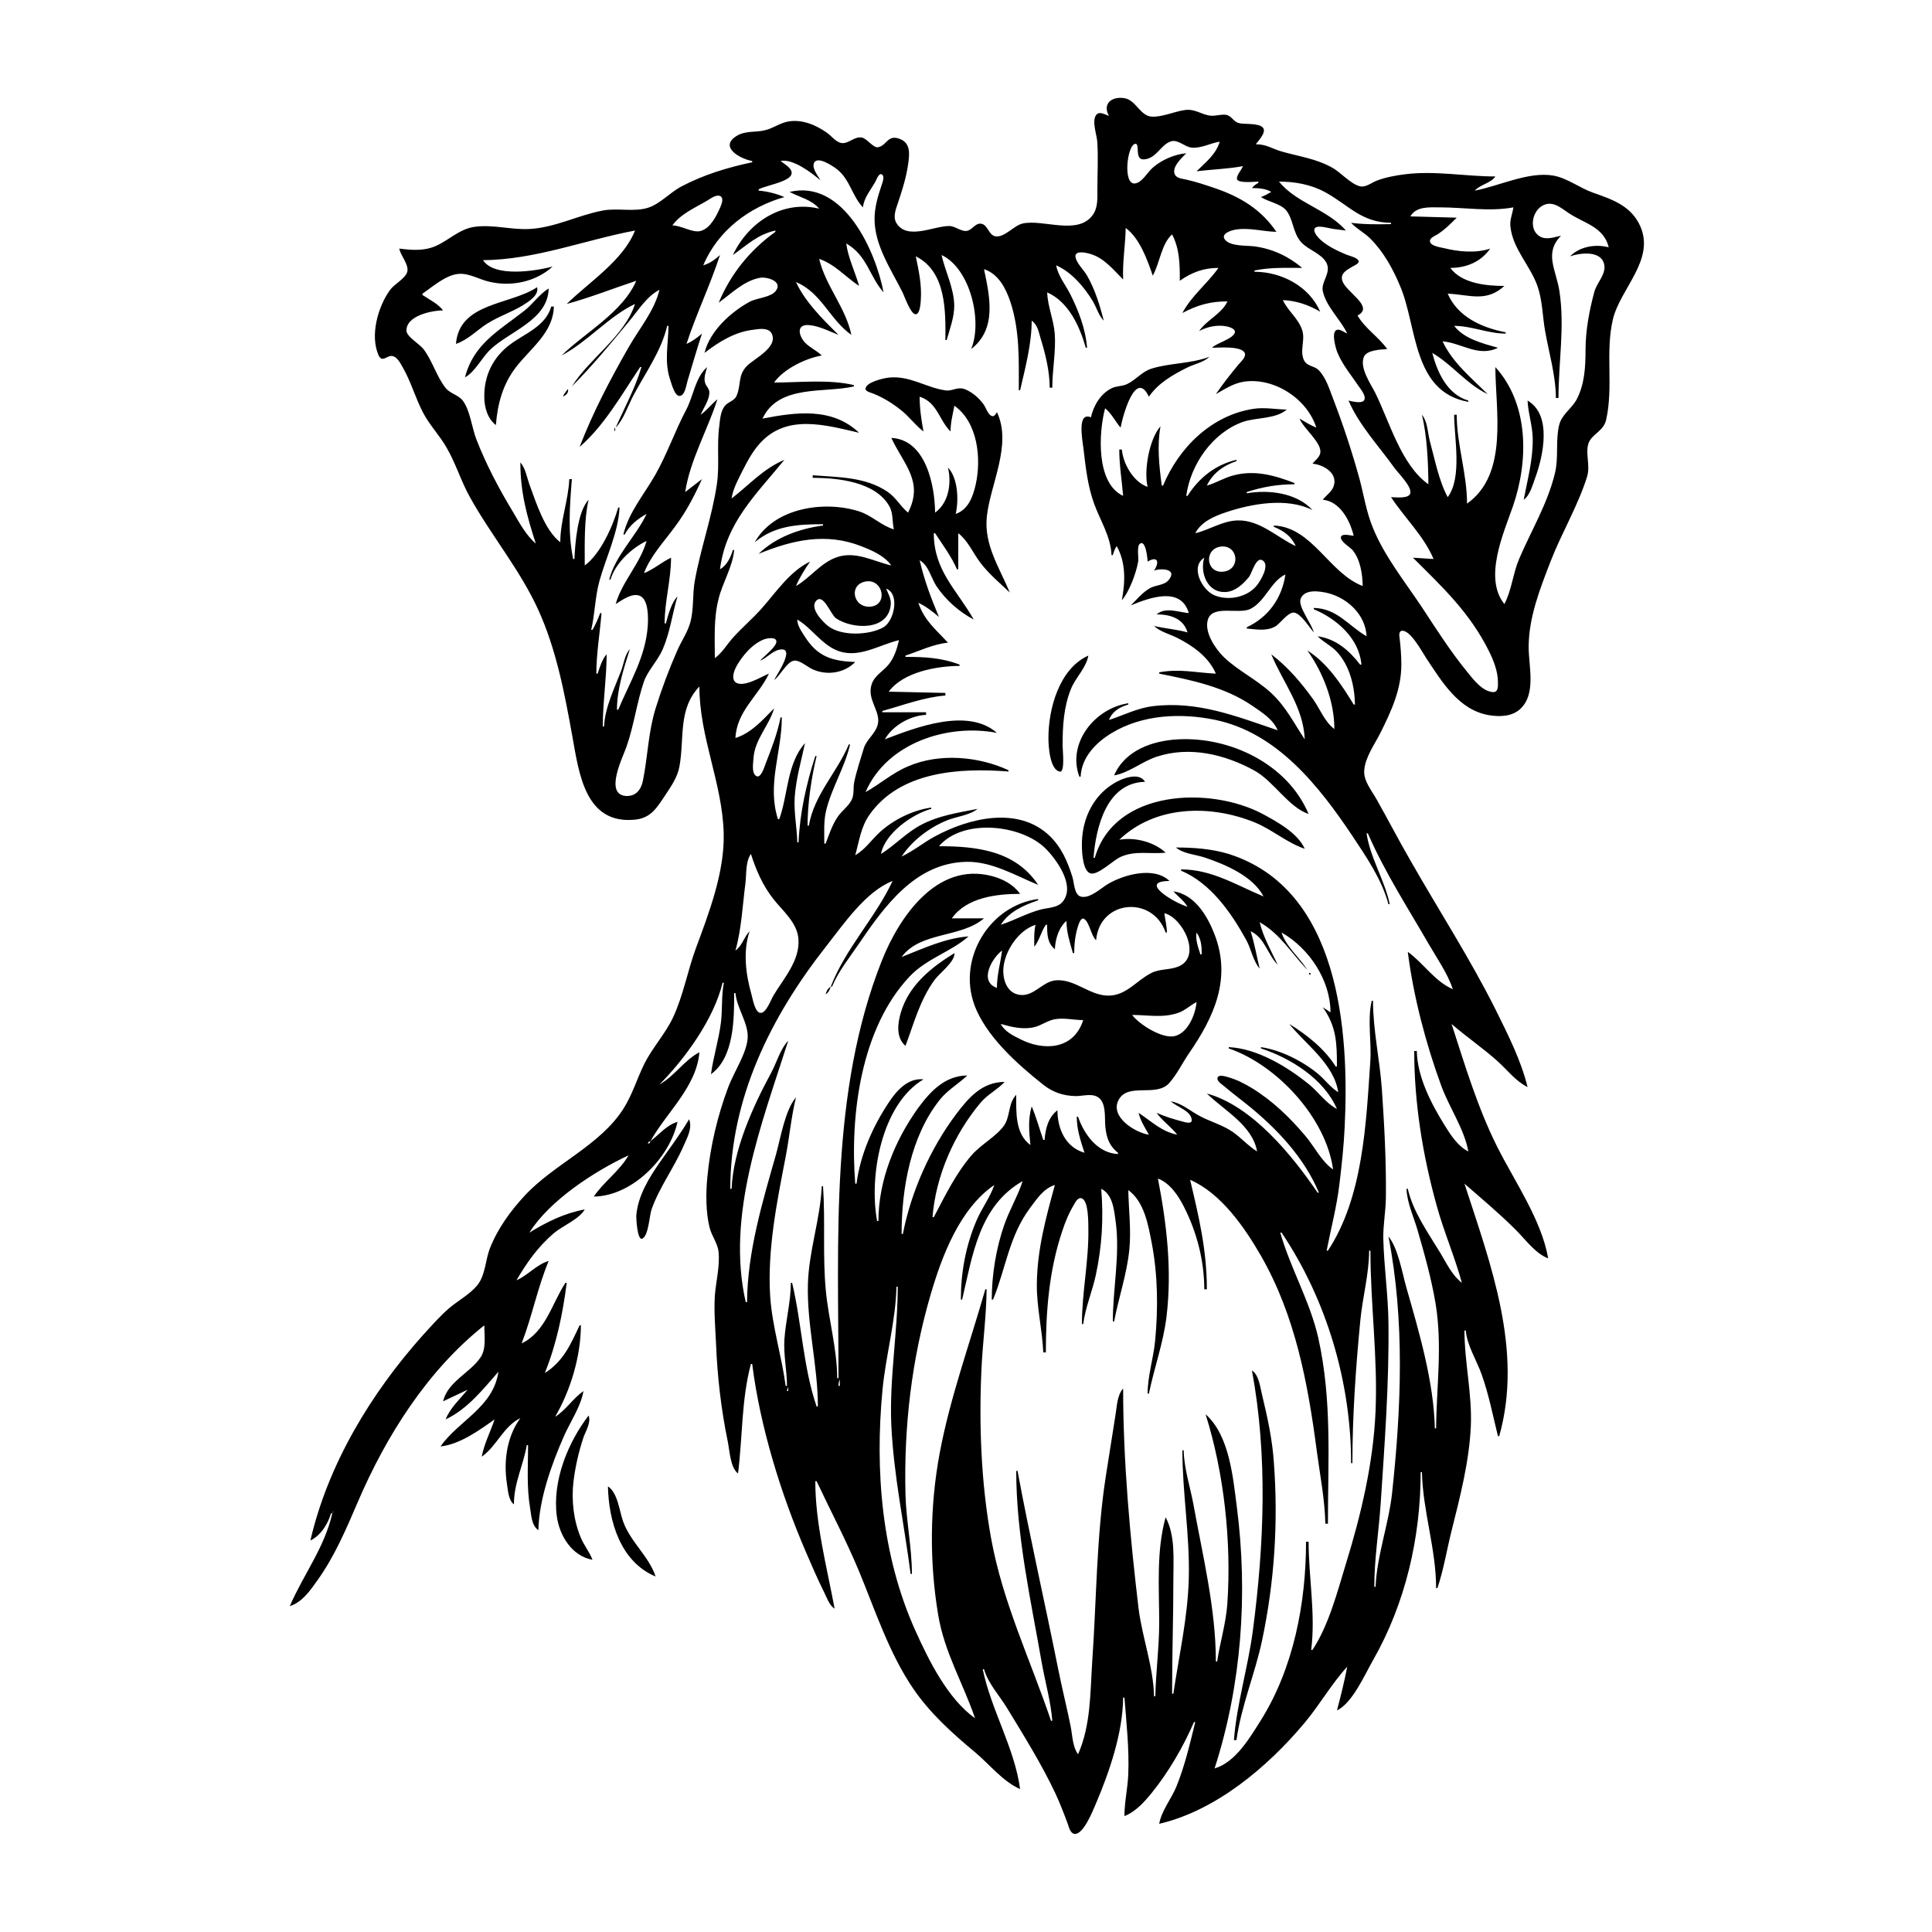 <?xml version="1.0" encoding="UTF-8"?>
<svg xmlns="http://www.w3.org/2000/svg" xmlns:xlink="http://www.w3.org/1999/xlink" width="1500pt" height="1500pt" viewBox="0 0 1500 1500" version="1.1">
<g id="surface1">
<path style=" stroke:none;fill-rule:nonzero;fill:rgb(0%,0%,0%);fill-opacity:1;" d="M 861 90 C 858 89 853.41 86 851 89.332 C 847.578 94.297 851.531 104.484 851.91 110 C 852.746 122.223 852 134.746 852 147 C 852 153.73 852.562 161.211 848.348 167 C 836.688 183 809.871 170 794 173.527 C 787 175.141 780.23 184.387 773 183.492 C 767.336 182.785 767 173.641 760.996 173.637 C 756.938 173.633 754.797 178.371 751 179.184 C 746.387 180.172 741.77 175.496 737 175.473 C 724.988 175.406 704 186.824 695.871 173 C 693.184 168.418 695.461 162.59 697 158 C 700.594 147.32 703.824 137.219 705.281 126 C 706.188 119.039 706.773 111.211 698.996 108.008 C 689.18 104 688.781 112.656 682 114.27 C 677.996 115.27 673.297 107.465 669 106.758 C 663.207 105.801 658.57 112.059 653 111 C 648.801 110.074 645.395 105.441 642 103.043 C 633.414 97 622.711 92.449 612 94.328 C 605.656 95.441 600.273 99.578 594 101.102 C 586.465 103 578.996 101.254 572 105.48 C 558 114 574.402 123.289 584 125 L 584 126 C 564.926 130 546.254 135.672 529 144.781 C 520.312 149.367 512.289 158.477 503 161.348 C 492 164.719 479.352 161.32 468 163.461 C 448.648 167.109 430.91 176.77 411 177.789 C 396.52 178.535 382.602 174.039 368 176.172 C 356.348 178 348.414 186.648 338 191.121 C 328.98 195 319.473 194.195 310 193 C 310.98 198.492 317.648 205.418 316.211 211 C 314.848 216.121 306.195 220.57 302.926 225 C 293.516 237.734 287 260.66 294 276 C 296.984 282.066 300.629 275.344 304.984 276.496 C 308.598 277.449 310.863 282.043 312.57 285 C 318.984 296.105 322.406 308.613 328.258 320 C 333.441 330.082 341.516 338.184 347 348 C 354 360.152 358 373.762 364.859 386 C 381.32 415.676 403.516 442.039 417.691 473 C 431.992 504.234 438.367 538.422 444.426 572 C 449.559 600.477 454.316 640.242 493 636.383 C 505.652 635.117 510.227 626.742 516.742 617 C 521.352 610.105 526 603.328 527.535 595 C 531.504 573.18 526.223 550.582 543 533 C 543 572.531 560.906 608 561.871 647 C 562.621 677.465 550.336 709 540 737 C 533.688 754.422 530.414 773.188 522.512 790 C 516.496 802.797 506.555 813.305 500.246 826 C 494.52 837.527 490.91 850.086 483.91 861 C 465.578 889.586 430.383 903.59 407.574 928.09 C 396.398 940.098 386.52 953.656 380.449 969 C 376.746 978.359 377 990 370.473 998 C 364.613 1005.004 355.969 1009.566 349 1015.438 C 341.348 1022 334.809 1029.559 328 1037 C 288 1081.82 254.695 1136.801 241 1196 C 248.898 1192.312 254.629 1183.215 257 1175 L 258 1175 C 251.855 1201.797 235.59 1222.43 225 1247 C 234.543 1244 240.789 1235 246.422 1227 C 259.781 1208.391 268.848 1187 277.852 1166 C 299.871 1114.727 331.859 1064.035 376 1029 C 376 1036.754 377.777 1047.172 373 1054 C 364.871 1066 347.641 1072.645 344 1088 L 363 1079 C 357.172 1086.18 349.355 1093.277 346 1102 C 362.828 1094.133 375 1078.684 387 1065 C 382.832 1092.824 356.344 1102.648 342 1123 C 356.801 1121.516 372.234 1110.426 384 1102 C 380.645 1112 376 1120.664 374 1131 C 385.812 1122.656 390.629 1107.66 404 1101 C 393.461 1115.512 390.855 1134.484 393.59 1152 C 394.375 1157.02 394.746 1164.777 399 1168 C 399 1151.195 406.254 1138 409 1122 L 410 1122 C 410 1138.73 408.785 1154.301 411.586 1171 C 412.551 1176.754 412.742 1184.527 418 1188 C 418.496 1164.012 428.25 1136.738 437.863 1115 C 442.836 1103.754 450.898 1092.211 453 1080 C 444.789 1085.781 439.543 1094.652 431 1100 C 443 1079.438 450.934 1053 451 1029 L 450 1029 C 443 1043.816 437.391 1057 423 1066 C 432 1043.766 436.977 1019.812 440 996 L 439 996 C 428.492 1012 423.617 1034.141 405 1043 C 413.191 1021.77 417.223 1000.082 426 979 C 416.461 981.809 410 990.098 401 994 C 409 980.242 417.68 968 430 957.438 C 436.797 951.703 449.703 946.578 454 939 C 438 942 424.711 948.609 411 957 C 426.715 932 461.395 909.438 488 897 C 480.965 909.23 468.922 917.414 461 929 C 490.676 928.754 520 899 526 871 C 517.52 873.52 511.848 880.785 505 886 C 517.379 863.785 540.809 843.805 543 817 C 531.309 823.066 523.77 835.438 512 842 C 531.914 822 554.348 791.008 561 763 L 562 763 C 560 773.16 560.996 783.711 559.715 794 C 558 807.531 553.809 820.574 552 834 C 570 821.023 570 791 570 771 L 571 771 C 571.949 782.633 581.262 794.566 580.496 806 C 579.715 817.738 569.613 832.801 565.426 844 C 557 866.523 551.445 890.07 549.172 914 C 547.992 926.367 547.941 941 550.898 953 C 552.504 959.555 557.234 965.281 557.895 972 C 559 983.434 555.863 994.672 555 1006 C 554.223 1018.676 555.406 1031.387 555.961 1044 C 557 1069.121 559.895 1094.32 565 1119 C 566.434 1126 567 1139.59 573 1144 C 576.598 1115.527 575.539 1087 583 1059 L 584 1059 C 590.176 1107.816 606.312 1160 625.719 1205 C 630.215 1215.453 634.66 1225.816 639.754 1236 C 641.98 1240.453 643.742 1246.211 648 1249 C 641.957 1216.57 633 1183.109 633 1150 L 634 1150 C 645 1173.348 657 1196 666.988 1220 C 679.547 1250.438 690.336 1283.633 709 1311 C 722 1330.113 739.316 1345.695 757 1360.414 C 767.863 1369.453 778.93 1383.469 792 1389 C 787.691 1357.027 769.547 1327.633 763 1296 L 764 1296 C 767.215 1307.137 775.863 1316.23 781.797 1326 C 794.91 1347.59 808.414 1369.129 819.219 1392 C 822.898 1399.785 826 1408 829 1416 C 829.879 1418.512 830.949 1423.395 834.199 1423.824 C 841 1424.734 848.426 1406.016 850.574 1401 C 861.254 1376.039 871.773 1345.434 872 1318 L 873 1318 C 874.551 1337.621 876.824 1358.316 875.961 1378 C 875.492 1388.734 873 1399.23 873 1410 C 881.613 1406.688 888.504 1399.039 894.195 1392 C 907.195 1376 918.816 1356 927 1337 L 928 1337 C 923.789 1354.094 920 1370.598 913.398 1387 C 909.461 1396.637 901.832 1405.719 900 1416 C 944 1405.805 984.215 1371.777 1012.562 1338 C 1024.398 1324 1033.547 1307.562 1046 1294 C 1043.785 1305.418 1041 1316.805 1038 1328 C 1050 1322.227 1059.496 1300.387 1066 1289 C 1091.238 1244.812 1103 1193.605 1103 1143 L 1104 1143 C 1104.617 1173 1114.98 1202.59 1115 1233 L 1116 1233 C 1120.773 1219 1123.254 1203.477 1126.871 1189 C 1133.574 1162.188 1140.746 1134.734 1141.961 1107 C 1143 1082.098 1137 1057.77 1137 1033 L 1138 1033 C 1139 1044.516 1146.434 1056.117 1150.309 1067 C 1155.941 1082.824 1159 1098.785 1163 1115 L 1164 1115 C 1182.695 1048.633 1157.434 981.789 1137 919 C 1150.551 930.801 1164.273 942.277 1177 955 C 1184.367 962.363 1192 973.168 1202 977 C 1196.809 947 1175.762 917.027 1162.246 890 C 1147.25 860.008 1137.367 827 1127 795 C 1138.648 805.145 1151.52 813.801 1163 824.172 C 1170.508 831 1176.797 839.414 1186 844 C 1181 823.414 1170.664 803 1161.246 784 C 1141.309 744.125 1117 706.668 1095 668 C 1086 652.469 1077.848 636.613 1069 621 C 1065.309 614.133 1058.43 606.359 1059.199 598 C 1060 587.719 1067.258 578 1071.754 569 C 1080.227 552.051 1088 535.273 1088 516 C 1088 509.215 1087.473 502.734 1086.723 496 C 1086.527 494.25 1085.637 490.199 1088.32 489.77 C 1094.914 488.715 1104.27 506.402 1107.332 511 C 1119.484 529.215 1132.531 551.324 1156 555.246 C 1164 556.582 1173.516 556.445 1179.957 550.773 C 1193 539.184 1186.848 517.586 1186.848 502.426 C 1186.848 479.422 1195.621 457.207 1203.812 436 C 1212.285 414.047 1225.355 392.289 1232.227 370 C 1234.836 361.539 1230.832 352.32 1233.18 344.578 C 1235.512 337 1244.934 335.074 1246.984 326 C 1252.805 300.273 1246.223 273.527 1252.234 248 C 1257.812 224.32 1284.902 202.066 1273.66 176 C 1266.73 160 1252.262 155 1237 149.656 C 1226.684 146.074 1216.711 138.207 1206 136.328 C 1186.625 133 1163.938 144.473 1145 148 C 1149.453 143.18 1157.438 142.223 1161 137 C 1137.551 137 1114.43 132.371 1091 135.285 C 1083.656 136.199 1075.934 137.594 1069 140.23 C 1065 141.734 1060.414 145.66 1056 144.66 C 1048.672 143.008 1040.848 133.629 1034 130 C 1021.754 123.133 1008.203 121.41 995 117.605 C 987.348 115.402 983.391 112 975 112 C 976.941 109.289 982.988 103.215 980.863 99.562 C 978.516 95.527 967 96.492 963 95.824 C 958 95.035 957.273 91.414 953.453 89.617 C 949.883 88 943.98 90.273 940 89.824 C 932.48 89 928 84.328 920 85.426 C 912 86.496 901.703 91.195 894 90.535 C 885 89.777 882 77.727 873 76.227 C 863 74.598 855.762 80.637 861 90 M 947 110 C 944 120.035 936 126 929 133 C 940.992 131.484 953 131.215 965 129 C 963.898 132 960.277 135.645 960.332 138.684 C 960.402 142.629 974.211 141 977 141 L 977 142 C 974.781 143.164 973.605 144.086 972 146 C 977 146.043 982.57 146.328 987 149 C 984.391 150.523 981.785 152 979 153 C 984.785 156.781 994 158 998.484 163.215 C 1004.211 170.102 1003.613 180.672 1010.184 188 C 1015.617 194.031 1026 196.754 1029.82 204.016 C 1033.855 212 1025.512 218.539 1027 226 C 1029.734 238.371 1040.711 247.816 1046 259 C 1043.98 258.125 1040.691 255.641 1038.434 256 C 1032.879 256.715 1037.285 271.203 1038.465 274 C 1042.348 283.227 1049.379 291.738 1054.973 300 C 1056.59 302.391 1060.645 307.227 1059.293 310.398 C 1057.852 313.777 1049.57 311.613 1047 311 C 1055 329.797 1070.582 346.441 1082.422 363 C 1085.367 367.121 1096 377.484 1095 382.723 C 1094.227 387.535 1083.391 386 1080 386 C 1090.516 402 1105.57 416.246 1113 434 L 1097 433 C 1120.246 456.055 1141.465 476 1156.242 506 C 1159.715 513.059 1162.805 521.051 1162.984 529 C 1163 532.191 1163.59 537.707 1158.941 537.324 C 1150.836 536.652 1144 527.715 1139.426 522 C 1126.266 506 1115 488.246 1103.668 471 C 1090.562 451.34 1075 432 1066 410 C 1060.832 397.555 1059 385 1055.574 372 C 1049.797 351 1043 330.348 1035.188 310 C 1032.301 302.543 1029.477 293 1023.672 287.227 C 1020.289 284 1014.918 284.43 1012.574 280 C 1008.852 272.824 1013.348 264.523 1011.211 257 C 1008.516 247.512 1000 241.66 996 233 C 1006.547 233.453 1015.938 236.711 1025 242 C 1016.461 222.211 994.848 211.016 974 211 L 974 210 C 986.285 207.465 998.48 208 1011 208 C 1000.449 199 987.879 193.16 974 191.289 C 967.945 190.473 954.547 191.539 950.754 185.621 C 947.988 181.312 956 178.828 959 178.328 C 969.766 176.438 980.336 179.781 991 180 C 979 162.383 962.867 152.773 943 146.004 C 935.77 143.539 928.457 141.109 921 139.426 C 918.176 138.785 913.832 138.59 912.273 135.695 C 909.203 130.012 917.598 122.477 921 119 C 911.844 119.801 901.898 124.121 895 130.184 C 891 133.559 886.559 142.051 881 142.453 C 871.797 143.133 874.992 113.801 881 111.75 C 885.703 110.227 880.285 124.129 888 123.754 C 897.758 123.281 901 112.504 909 109.785 C 914.574 108 919.633 114 925 114.582 C 932.504 115.406 939.746 111.07 947 110 M 637 140 C 635.199 136.609 630.637 131.234 631.793 127.152 C 633.816 120 647.191 129.301 650 131.52 C 660 139.531 661.621 152.363 670 161 C 670.789 153.348 676 147.57 679.676 141 C 680.383 139.703 682.23 134.199 684.527 135.348 C 687.285 136.719 685 142.07 684.41 144 C 681.559 152.238 679 161.203 679 170 C 679 190.605 691.902 209.297 700.754 227 C 702.297 230.09 706.992 244 710.934 244 C 714.285 244 714.754 235.242 714.91 233 C 715.746 221.074 713.383 210.547 711 199 C 734.734 210.824 734.184 241.586 734 264 L 735 264 C 737.43 255.434 741 246.023 740.871 237 C 740.531 223.195 734 211.125 731 198 C 753.383 208.438 763 249.535 754 271 C 774.289 255.34 768.34 230 764 209 C 775 212.52 780.859 223.68 784.332 234 C 791.852 256.34 791 279.738 791 303 L 792 303 C 796 285.703 800.996 267 801 249 C 805.637 252.039 806.48 258 808 263 C 811.797 275.258 814.895 288.105 815 301 L 817 301 C 817 287 819.883 273.133 818.91 259 C 818 248.137 813.473 238 813 227 C 829.668 234.285 838.309 253.469 843 270 L 844 270 C 842.832 255.242 837.355 241.117 830.754 228 C 827 220.812 821.43 214.02 820 206 C 831.996 211.242 841.953 223 848.547 234 C 851.461 239 853 245 857 249 C 853.867 237 850.312 225 844 214 C 841.879 210.016 834.477 203.137 835 198.316 C 835.719 194.414 843.664 196.297 846 197 C 857 200 864.207 209.199 872 217 C 871.414 203.398 873.719 190.57 874 177 C 884.832 185 890.781 201.609 895 214 C 900.414 204.484 901.703 189.242 910 182 C 915.977 193.344 916 205.523 916 218 C 925.293 211.402 934.57 208.008 946 208 C 937.297 220.355 925.227 229.426 918 243 C 929.832 236.773 939.617 234 953 234 C 948.461 243.73 937 248.297 931 257 C 937.324 253.68 944.859 252.039 952 253.328 C 954 253.691 959.844 255.27 958.652 258.406 C 956.727 263.484 944.922 266.039 941 270 C 945.871 270 964.633 268.254 966.539 274.43 C 967.445 277.363 963.223 281.031 961.586 283 C 955.406 290.449 949.449 298 944 306 C 951 302.059 957.75 297.488 966 296.301 C 989.238 293 1014.805 309.453 1022 332 C 1017.434 330.09 1013.219 327.582 1009 325 C 1011.793 332.617 1026.871 344 1025 352 C 1024.324 355.137 1020.938 357.566 1019 360 C 1027.719 360.766 1039.285 367.535 1035.258 378 C 1033.699 382.039 1029.57 384.637 1027 388 C 1040.32 389.199 1048.188 404.16 1051 416 C 1048.859 415.832 1042.359 414 1041.207 416.602 C 1039.75 420 1048.414 425 1050.211 427.176 C 1056.242 434.695 1057.809 445.648 1058 455 C 1031.82 445 1018.945 409.305 989 408 L 989 409 C 996.637 412.18 1002.586 416.234 1006 424 C 991.301 417.129 978.312 403.715 961 404.055 C 949.219 404.285 939.176 411.352 928 414 C 932.684 405 942.793 400.766 952 397.668 C 971.945 391 999.258 386.09 1019 396 C 1006.738 382.621 984.953 380 968 383 L 968 382 C 980.441 378 991.902 376 1005 376 L 1005 375 C 989.695 369.098 974.336 364.738 958 369 C 950.645 370.766 944.227 375 937 377 C 941.629 367.27 950 361.402 960 358 L 960 357 C 943.73 360.766 930.805 371 922 385 L 921 385 C 924.297 360.547 941.391 336 965 327.547 C 975.336 324 990.555 325.441 999 318 C 990.316 317.82 981.719 316.078 973 317.438 C 940.547 322.508 915.281 347.504 903 377 L 902 377 C 900 362.145 898.242 346 901 331 C 892.227 341 887.98 365.32 891 378 C 880 374.309 871.973 360.062 871 349 L 869 349 C 869 361.254 871 373 872 385 C 850.711 375.066 853 335.699 858 317 C 863 321 865.844 327.121 870 332 C 871.93 322.043 881.762 286.371 892 308 C 899.281 297.34 910.531 291 922 285.258 C 927.535 282.562 934.547 281.309 939 277 C 924.277 282.555 908.523 281.676 894 286.223 C 886.465 288.578 881.902 295 875 298.23 C 871.18 300.035 866.766 299.566 863 301.457 C 854.371 305.785 849 315 847 324 C 835.977 319.414 840.414 341.617 841.285 349 C 842.953 363.129 844.539 377.535 849.438 391 C 854.277 404.312 862.375 416.469 863 431 L 864 431 C 864.715 428.41 865.516 426.234 867 424 C 874.309 437 873.617 452 871 466 C 876.754 459.473 882.23 444.656 883.676 436 C 884.176 433 882.426 424.168 884.984 422.176 C 889.559 418.617 890.996 434.105 891 436 C 898.84 431.426 900.469 436.227 896 443 C 901.246 441 914.66 441.527 907.258 450.441 C 903.898 454.484 897.371 454.164 893 456.559 C 887.18 459.746 882.637 465.363 878 470 C 892.574 464.023 916.848 455 923 476 C 914.961 475.344 904.91 471 898 477 C 908.457 477.027 918.719 480 922 491 C 913.348 488.547 904.633 488.055 896 486 C 900.582 490.434 908.273 492.363 914 495.246 C 926.215 501.398 938.426 510.086 944 523 C 928.363 522.328 915.914 519 900 522 L 900 523 C 925 528 950.516 533.223 972 547.746 C 979.578 553 988.32 558.309 992 567 C 959.742 556.086 929.805 544 895 548.285 C 882.867 549.797 872.465 555.262 861 559 C 863.629 552.23 869.23 549 876 547 L 876 546 C 849.746 550 828.367 577.164 838 603 L 839 603 C 839.688 588 850.781 576.637 863 569.203 C 886.703 554.785 916.414 553.398 943 558.801 C 991.363 568.633 1024 610.18 1050 649 C 1061 665.582 1072.695 682.566 1078 702 L 1079 702 C 1075 683.172 1063.801 666 1061 647 L 1062 647 C 1074.703 676.484 1093.234 705.18 1109.285 733 C 1115.902 744.477 1123.691 755.352 1128 768 C 1113.961 762.059 1105 747.57 1093 739 C 1097.371 773.559 1107 810.293 1119 843 C 1125 859.523 1137 876.789 1140 894 C 1132 890 1126.469 881.492 1121.812 874 C 1111.32 857.113 1100.422 836.363 1100 816 L 1098 816 C 1098 856.387 1104.609 897.105 1115.426 936 C 1121 956.277 1129.477 975.766 1135 996 C 1127.555 990.289 1123.172 981 1118.398 973 C 1108.895 957.242 1097.215 941.215 1093 923 L 1092 923 C 1092.484 934.074 1097.5 944.488 1100.574 955 C 1106 973.758 1111.328 992.699 1114.566 1012 C 1120 1045 1115.273 1076.172 1115 1109 L 1114 1109 C 1113.262 1073.172 1101.832 1034.262 1092 1000 C 1088.699 988.492 1085.551 969.18 1078 960 C 1090.75 1025.742 1087.922 1093 1080.836 1159 C 1078.223 1183.363 1069 1207.621 1068 1232 L 1067 1232 C 1067 1210.531 1070.445 1189.375 1071.91 1168 C 1075 1121.133 1078.555 1074.051 1077.996 1027 C 1077.738 1005.332 1074.547 983.664 1074 962 C 1073.754 951.262 1075.867 940.695 1075.996 930 C 1076.324 902.219 1074.809 873.719 1072.91 846 C 1071.344 823.102 1066 800 1066 777 L 1065 777 C 1061.488 792 1064.957 808.742 1063.91 824 C 1060.621 872.043 1058.426 929.414 1031 971 L 1030 971 C 1033.289 954.035 1037.762 937.184 1039.844 920 C 1041.656 905.066 1043.309 890.016 1044 875 C 1047.68 800.129 1040 690.332 954 663.027 C 940.789 659 926.762 658 913 658 C 918.477 662.785 928 663.414 935 665.672 C 951 671 972.762 680.117 981 696 C 959.742 687.148 940.852 675.004 917 675 L 917 676 C 940 685.66 956 708.719 967.691 730 C 971.363 736.773 972.996 746.324 978 752 C 975.66 742.191 974 732.676 971 723 C 982.199 728.238 984 741.047 992 749 C 987 738.449 980.695 727.367 978 716 C 993.918 725 1002.727 740.176 1015 753 C 1008.906 743.215 998.555 735.148 995 724 C 1016.527 736.266 1032.93 761 1033 786 L 1027 782 C 1037.691 797 1038 810.164 1038 828 L 1037 828 C 1028.414 814.273 1014.629 803.371 1001 795 C 1014 811.152 1035.688 826 1039 848 C 1032.688 844.051 1028.676 838.141 1023 833.465 C 1011 823.672 994.344 815.266 979 813 L 979 814 C 1002.281 821.59 1027.977 837.766 1038 861 C 1029.699 856.691 1024 848.355 1017 842.465 C 1000.223 828.652 976.348 814 954 813 L 954 814 C 991.578 826.816 1029.633 868.137 1035 908 C 1025.867 901.512 1020.699 890.473 1013.562 882 C 1001.539 867.727 987.977 854.598 972 844.812 C 966 841.168 959.77 838 953 836.16 C 951.238 835.688 946.387 834.109 945.348 836.594 C 944.305 839.074 948.5 841.766 950 843 C 955.938 848 962 852.602 968 857.398 C 990.902 875.73 1012.566 898.543 1024 926 L 1023 926 C 1003.391 897.172 972.254 858.641 937 849 C 950.48 862.203 972.504 873.766 976 894 C 968.406 889.25 962.648 882.18 955 877.469 C 947 872.602 938 870.262 930 865.664 C 922.668 861.461 917.508 856.762 909 855 C 913.281 859.328 925 862.324 925.246 869.68 C 925.344 872.82 920.641 871.406 919 871 C 911.918 869.164 904.684 867 898 864 C 902.543 870.449 909.262 874.805 914 881 C 901.621 878.438 894.195 870.742 884 864 C 885.504 870.336 888.883 875.379 892 881 C 881.426 879.414 861.512 867.172 868.457 854.043 C 875.789 840.176 897.43 852.145 907.676 841 C 913.77 834.219 917.898 825.438 923 818 C 942.652 789.523 956.41 759.652 942.797 725 C 937.211 710.781 927.438 694.465 911 692 C 914.719 696.191 919 699.047 922 704 C 912 701.09 883 684.07 908 684 C 896 672.395 872.41 679.074 860 686.453 C 854.715 689.594 845.949 698.117 839 696.074 C 834 694.559 833.957 685.176 832.652 681 C 828.91 669.004 824.203 658 814.996 649.039 C 790.738 625.676 752.461 635 726 649.309 C 717 654.137 709.18 660.707 700 665 C 708.223 652.574 721.277 642.723 735 637.012 C 742.297 634 752.965 633 759 628 C 743.848 631 728.828 633.141 715 640.488 C 703.539 646.578 694.879 656.195 684 663 C 687 647.055 708.207 632.047 723 628 L 723 627 C 708.629 629 693.676 636.422 683 646.176 C 676.484 652.148 671.824 659.477 664 664 C 666.977 653.418 668.367 642.266 674.773 633 C 698.602 598.535 745.66 596.055 783 599 L 783 598 C 759.727 587.188 729.25 584.496 705 595 C 692.949 600.027 683.336 608.691 672 615 C 688.566 576.602 736 561.648 774 569 C 751.219 549 710.539 565 687 574 C 693 563.375 706.73 555.562 719 555 L 719 553 L 685 553 L 685 552 C 701 547.605 717.18 541.34 734 540 L 734 538 L 690 537 C 701.258 521.746 727.184 517.148 745 517 L 745 516 C 731 510.617 717.789 510 703 510 L 703 509 C 713.711 505.508 724.684 500 736 499 C 726.523 488.621 717.742 482 713 468 C 718.879 470.781 724 474.758 729 479 C 722.715 464 717.797 451 714 435 C 720.945 438.809 722.863 448.66 727 455 C 734.402 466 744.402 474.824 756 481 C 742.711 457.676 725 443 725 414 L 726 414 C 731.824 422.828 738.82 432.309 743 442 L 744 442 L 744 414 C 751.543 419.785 755.516 429.523 761.234 437 C 767.887 445.691 776 452.488 784 460 C 775.977 440.727 763.824 423 766.176 401 C 768.855 376.023 786 345.086 774 320 C 773 321.5 771.844 324.031 769.594 322.824 C 766.867 321.363 765.461 316.438 763.699 314.004 C 760.215 309.191 755.473 305 750 302.527 C 743.32 299.578 739.891 304 733.91 303.07 C 718.625 300.824 706.375 291.414 690 293.176 C 686.219 293.578 672 296.668 672 302 C 672 304.102 677.465 305.211 679 306 C 686.176 309 692.832 313.117 699 318 C 705.602 323 710.449 330 717 335 C 715.336 326.164 714 317 714 308 C 727.766 312.395 729 326.094 738 335 C 738 328.184 739.707 321.664 741 315 C 759.172 328 762 355.801 757.574 376 C 755.48 385.359 751.852 395.652 742 399 C 744.465 388.641 743.793 371.059 736 363 C 738.898 375.18 736.668 390.305 726 398 C 725.824 376.598 718.668 341.219 692 340 C 701.957 361 717.285 374 705 398 C 699 393.062 695.645 386.223 689 381.75 C 671.789 370.156 650.785 370.562 631 369 L 631 371 C 650.57 371.004 679.688 374 690.469 393 C 693.652 398.617 692.555 405 694 411 C 684.215 408.121 676.828 400.156 667 397.027 C 639.801 388.375 600.926 394.223 586 421 C 601.34 408 619.836 407 639 407 L 639 408 C 620.902 410.438 602.172 417.109 589 430 C 615.398 419.172 641.426 413.281 669 424.203 C 677.461 427.555 686.559 431.441 692 439 C 678 435.793 664.531 427.68 650 432.523 C 637.219 436.781 629.344 448.449 618 455 C 620.859 448.363 624.754 442 629 436 C 613.406 443.418 602.82 459.383 591.715 472 C 584.621 480.059 576.352 487.023 569.172 495 C 564.398 500.301 560.777 506.746 555 511 C 555 495.578 554 480.094 557.895 465 C 561 452.27 568.852 440.137 570 427 L 569 427 C 567.348 432.73 564.262 439 559 442 C 563.59 405.727 586.961 384.062 609 357 C 592.434 364 581.766 376.473 568 387 C 569.176 379.16 573.238 372.012 576.754 365 C 580.461 357.602 584.551 350.156 590.176 344.016 C 611 321.152 641 330.016 667 336 C 646 316.059 618 320 592 325 C 604.531 298.129 640.348 305.395 663 300 L 663 299 C 643.48 294.352 620.973 297 601 297 C 608.465 286.434 625.352 278.254 638 276 C 634 272.098 628.93 270.027 625 266 C 620.18 260.715 617.863 251.703 628 252.391 C 635.949 253 643.695 257.164 651 260 C 638.809 247.809 625.398 234.828 618 219 C 637.852 227.266 644.203 248.168 661 260 C 656.609 238.781 640.953 222 636 201 C 648.344 205.211 656.406 215 667 222 C 663.883 211.012 658.531 200.367 657 189 C 673.383 198.426 674.848 214.359 686 227 C 679.941 195 654.98 139.004 613 149 C 620.777 153.141 630.176 155 636 162 C 607.211 155.145 581 172.664 569 198 C 580 190.234 588.262 182 602 179 L 602 180 C 582.355 194.121 567.324 212.598 558 235 C 568 227.812 577.434 218.051 590 215.684 C 595.211 214.703 607.98 218.273 602.391 225.773 C 598.512 231 587.641 231.238 582 234.312 C 567.281 242.332 550.996 257.172 547 274 C 558 265.43 570.809 257.543 585 256 C 589.395 255.32 596.914 254.098 599.258 259.227 C 604 269.777 585.719 278.309 580 284.039 C 572.664 291.488 575.57 298.441 572 307 C 570.312 311.367 565.461 311.766 562.703 315.227 C 559.379 319.395 559 326 558.426 331 C 556.398 346 558.789 361.035 556.574 376 C 552.82 401.352 543.977 425.762 539.426 451 C 537.551 461.391 538.785 473 536 483 C 533.98 490.734 529 497.703 525.863 505 C 519.414 519.586 513.738 534.77 509 550 C 503.281 568.555 502.953 587.23 499.191 606 C 497.789 613 493.852 618.348 486 618 C 469 616.781 483.516 588 486.309 580 C 492.219 563.375 494.312 545.559 500 529.02 C 502.98 520.59 510.844 512.711 514.574 504 C 520.383 490.43 521.879 476.82 526 463 C 521.227 468 518.805 477.41 517 484 L 516 484 C 516 467 520.996 450.129 521 433 C 513.668 436.484 507.586 442 500 445 C 504.828 431.816 515.867 420.191 524 409 C 532.773 397.254 539 385.266 545 372 L 532 382 C 535.598 357.637 549.5 333.457 557 310 C 552.379 313.727 548.898 318.547 544 322 C 546.227 316.656 550.512 311 550.758 305.016 C 550.902 301.469 548 300 547.316 296.789 C 546.344 293 547.98 288.633 549 285 C 539.68 293.301 538.457 307.316 532.832 318 C 524 334.66 517.926 352.656 508.574 369 C 500 384 487.961 398 484 415 L 485 415 C 488.672 408 495 402.828 502 399 C 493.883 416.367 477.746 431.172 473 450 L 474 450 C 477.723 437.344 490.324 425.523 502 420 C 497 437.754 483 451.41 478 469 C 482.844 466.035 490.711 460.039 496.785 462.605 C 503.695 465.523 503.328 480 502.91 486 C 501.258 510.02 488.996 529.504 480 551 L 479 551 C 479 535.305 484.254 519 489 504 C 485 508.438 484.273 515.512 482.191 521 C 477 534.559 469.641 549.32 469 564 L 468 564 C 468 545.289 470.949 526.684 471 508 C 467.367 512.035 465.727 518 464 523 L 463 523 C 463 507.242 465.762 491.672 467 476 L 466 476 C 464.262 480.48 462.418 485 460 489 L 459 489 C 461.965 476.551 461.934 463.566 465.426 451 C 470.5 432.734 480.18 413.023 481 394 L 480 394 C 475.816 408.453 466.336 430 454 439 C 454 423.363 453.398 403.129 457 388 C 448.395 397.07 446.523 421.824 446 434 L 445 434 C 440.742 413.367 442.355 392.82 444 372 L 442 372 C 441.289 388.523 435 404.332 435 421 C 422.812 411.59 416.195 390.074 411 376 C 409 370.402 407.984 363.52 404 359 C 404 382 408.98 400.426 416 422 C 408.422 415.738 403 405.367 398 397 C 387.18 379.004 377.406 360.609 369.812 341 C 366.367 332.113 365 318.605 359.348 311.105 C 355.746 306.414 349.449 305.707 345.785 301 C 338.73 291.812 335.738 280.184 328.762 271 C 325.957 267.312 315.812 261.355 315.598 257 C 315 245 335.613 241.008 344 241 C 339.891 235.676 333.52 232.723 328 229 L 328 228 C 336 222.559 345.938 213.562 356 212.637 C 364.398 212 372 217 380 218.766 C 397 222.77 416 218.828 429 207 C 415.977 210.371 383.953 215.66 375 202 C 415.59 201.664 453.691 186.406 493 179 C 484 202.094 457 219.281 440 236 C 458.312 231 475.918 224 494 218 C 483.406 242.543 454.492 258 436 276 C 456.535 265.184 472.367 245.805 493 236 C 485 261 457.637 278.18 444 300 C 459.727 284.277 473.84 267.066 488 250 C 495.25 241.406 501.844 230.27 512 225 C 508.234 241 496.418 255.051 488.422 269 C 473.898 294.336 460.52 319.727 450 347 C 469.258 330.344 482.891 306 497 285 L 498 285 C 493.477 300.707 484.645 317.008 478 332 C 484 326 487.691 314.695 491.781 307 C 500.996 289.648 513.508 272.402 518 253 L 519 253 C 518.875 268.203 515.379 281.074 520.691 296 C 521.645 298.676 524 308.078 528 307.367 C 531.891 306.691 532.828 299 533.719 296 C 537.438 283.664 541 271.27 545 259 C 541.266 262.23 537.539 265.016 533 267 C 540.59 243.715 551.379 221.418 559 198 C 555 201.605 551.172 204.48 546 206 C 557.355 179 581.672 160.758 609 153 C 602.84 150.348 595.691 148.547 589 148 L 589 147 C 596.27 143 624.652 139.828 611 128.691 C 609.406 127.383 607.68 126.207 606 125 C 615.742 123 630 134.109 637 140 M 1080 173 L 1080 174 C 1069.387 174.219 1059.633 174.344 1049 173 C 1053.32 177.715 1059.27 180.629 1063.828 185.172 C 1074.191 195.492 1081.449 208.668 1087 222 C 1100.434 253.238 1096.371 304.223 1140 312 L 1140 311 C 1123.66 306.191 1115.91 289.082 1112 274 C 1127.492 283 1138.629 298.254 1155 306 C 1142.309 293.309 1127.758 281.594 1120 265 C 1134.93 266.305 1147.961 277.547 1163 270 C 1151.211 266.652 1136.836 263.152 1129 253 C 1142.629 253.039 1155.344 259 1169 259 L 1169 258 C 1150.719 254.453 1131.855 246.203 1124 228 C 1140.938 228.727 1153.785 235 1168 222 C 1153.988 222 1134.961 220.141 1126 208 C 1138.426 208 1149.688 203.375 1157 193 C 1145.785 196.797 1132.309 195.438 1121 192.625 C 1118.355 192 1110.207 191 1110.207 187.078 C 1110.207 184.57 1114.27 183.027 1116 182 C 1121.688 178.344 1126.27 173.73 1131 169 L 1095 168 C 1099.691 160 1109.805 161 1118 161 C 1136.715 161 1156.422 164.449 1175 161 C 1174.262 166.012 1172 171 1172.703 176 C 1174.547 193.285 1188 206.086 1193.656 222 C 1197.629 233.375 1197.535 245.266 1199.613 257 C 1202.664 274.23 1207.855 291.379 1208 309 L 1210 309 C 1210 281.449 1214.965 253.461 1210.727 226 C 1208.172 209.461 1198.598 196.523 1212 183 C 1207 184.027 1200.91 186.41 1196 183.82 C 1186.875 179 1189.219 164.797 1197 160.008 C 1204.988 155.113 1211.562 161.176 1218 165.48 C 1229.93 173.461 1245.188 176.094 1249 192 C 1238.879 189.383 1226.684 191.238 1219 199 C 1227 196.254 1243.766 194.113 1245.617 206 C 1246.699 213 1239.988 219.516 1238 226 C 1233.926 241 1231 256.453 1231 272 C 1231 284.789 1230.27 298.41 1224.176 310 C 1220.352 317.266 1212.555 321.676 1210.531 330 C 1207.574 342.172 1210.23 354.809 1207.348 367 C 1201.738 390.703 1188.895 411.801 1179.426 434 C 1174.609 445.301 1173.715 458.156 1168 469 C 1151.625 448.711 1167.473 413.762 1174.656 393 C 1186.699 358.184 1187.324 314 1161 285 C 1161 318.25 1171.504 368.086 1139 391 C 1139 367.641 1131 345 1131 322 L 1129 322 C 1129 340 1135.438 370.629 1124 386 C 1117 373 1113.93 356.328 1110 342 C 1108.469 335.598 1108.273 327.215 1104 322 C 1108 339 1108.855 358.66 1109 376 C 1087.852 361.062 1078.812 327.32 1067.73 305 C 1064.18 298 1055.434 285.582 1058.906 277.133 C 1061 271.715 1071.984 271.398 1077 271 C 1070.316 261.512 1059.855 255.129 1054 245 C 1067.402 238 1045 227 1042.191 218 C 1040.309 212.227 1045.824 209.508 1049.996 207.012 C 1051.199 206.293 1055.758 204.449 1054.793 202.438 C 1053.539 199.816 1047.465 198.625 1045 197.574 C 1037.719 194.457 1029.68 190.672 1024 185 C 1022.621 183.367 1018.988 179.359 1021 177.031 C 1023.344 174.496 1032 177.332 1035 177.719 L 1045 179 C 1030.484 162.43 1006.551 157.754 993 141 C 1005.461 141 1017.965 143.238 1029 149.312 C 1047.441 159.469 1057 172.809 1080 173 M 522 175 C 528.551 166 539.594 161.363 549 155.801 C 551.484 154.332 556.332 150.535 559.395 152.363 C 562.238 154.062 560 159 559.203 161 C 556.27 167.617 551.586 177.234 544 179.328 C 537.746 181.055 529 175.02 522 175 M 417 223 C 395.934 237 356.641 234.711 354 267 C 363.422 263.785 369.797 256.723 378 251.438 C 386.902 245.707 397 242.512 406 237 C 410.539 234.109 418.617 229.184 417 223 M 361 293 C 368.98 288.637 374.207 277.395 381 271.09 C 396 257.023 425.48 248.355 426 224 C 419 228.098 413.578 236.227 407 241.336 C 387 257 367.746 267 361 293 M 428 238 C 423.547 253.426 407.727 258.727 396 267.477 C 382.77 277.355 375.809 291.688 376 308 C 376 316.105 378.434 325 385 330 C 386.301 313.543 390.383 298.273 400.664 285 C 411.992 270.383 429.582 258.16 430 238 L 428 238 M 499 283 L 498 284 L 499 283 M 443 300 L 444 301 L 443 300 M 441 302 C 439.359 304 438 305.711 437 308 C 439.75 306.562 441.441 305.223 441 302 M 1155 306 L 1156 307 L 1155 306 M 1186 311 C 1186.418 320.766 1189.75 330.207 1189.984 340 C 1190.375 356.191 1186 372.223 1183 388 C 1187.812 384.719 1189.984 376.348 1191.945 371 C 1198 354.488 1205.344 322.199 1186 311 M 477 332 L 477 335 C 478 333.328 478 333.672 477 332 M 948 424.344 C 961.426 423 963.5 442.125 950 443.809 C 936.203 445.523 934.395 426 948 424.344 M 935 433 C 931.363 444.473 937.379 460.711 952 459.609 C 959.262 459.062 965.285 453.34 969.672 448 C 972 445.117 975.219 431.543 980.477 435.199 C 985.902 439 978.859 450.445 976.211 454 C 968.922 463.641 954 466.746 943 462.234 C 933.355 458.293 923.68 440.172 935 433 M 998 446 C 995.273 464.457 984.797 479.148 968 487 L 968 488 C 975.48 488.59 983 490.27 990 486.441 C 994 484.242 1000 475 1004.828 475.633 C 1010 476.387 1016.656 487.172 1020 491 C 1018.41 484.129 1007.621 471 1009.762 465.043 C 1012.684 457 1024.695 459 1031 460.477 C 1046.473 464.457 1060.242 477.438 1061 494 C 1046.688 485.727 1038.266 472.391 1020 472 L 1020 473 C 1037.785 480.406 1055.344 495.699 1057 516 L 1056 516 C 1047.543 505 1037.18 496 1023 494 C 1027.492 498.555 1033.438 501.195 1037.906 506.004 C 1047.969 516.828 1051.703 532.578 1052 547 L 1051 547 C 1041.477 531.441 1030.805 515 1015 505 C 1027.332 522.32 1035.984 544.617 1036 566 C 1028.422 560.406 1024.961 550.555 1019.574 543 C 1010.266 530 999.797 517.715 987 508 C 996.285 530.293 1011.918 548.809 1013 574 C 1004.402 561.219 998.645 549 987 538.09 C 975.625 527.496 961 520.672 950 510 C 943.508 503.547 934.781 490.738 937.809 481.016 C 941.484 469.211 962 477.348 971 472.672 C 982.648 466.559 986.508 451.473 998 446 M 673 451.348 C 685.711 450.031 689.535 469.555 676 471 C 662 472.266 658.438 453 673 451.348 M 688 457 C 698.789 461 694.328 482.027 685.957 487 C 674.781 493.309 653.199 494.055 643 486.098 C 638.922 483 628.418 472.285 633.605 466.52 C 639.266 460.227 644.949 477.066 649 480 C 661.887 488.77 690.223 490.047 691.605 469 C 691.887 464.73 689.57 460.824 688 457 M 619 481 C 630 487.539 637.238 499.43 649 504.652 C 665.758 512.094 682 500.777 698 497 C 696.516 503.406 694.254 510.645 690 515.828 C 685.77 521.16 679.234 524.191 676.852 531 C 672.543 543.305 684.473 552.418 681.352 563 C 679.332 570 672.707 574.176 670.648 581 C 668.191 589.141 665 598.66 663.254 607 C 662.23 611.66 663.41 616.543 661.23 621 C 658.793 626 653.629 629.398 650.52 634 C 646 640.656 643.828 647.613 641 655 L 640 655 C 640 646.312 639.359 637.496 641.477 629 C 645.859 611.371 655.91 595.676 660 578 L 659 578 C 650 599.555 632 617.141 628 641 L 627 641 C 627 623.52 629.938 604.016 634 587 L 633 587 C 626 608.781 620.98 631.172 620 654 L 619 654 C 618.758 642.254 616.277 631 617 619 C 618 604.738 622 591 625 577 C 610.852 592.672 611.844 617.363 605 636 L 604 636 C 595.328 609 606.996 584.258 607 557 L 606 557 C 603.562 569.562 599 581.152 594.398 593 C 593.527 595.176 590.621 605.383 586.727 602.246 C 583.508 599.66 584.773 592.516 584.98 589 C 585.844 574.129 597 563.691 601 550 C 591.727 559.273 583.77 568.809 571 573 C 571.961 552.023 588.734 540.477 597 523 C 592.926 524.695 589 527 585 528.57 C 568.664 535.504 564.93 526.57 574.441 513 C 579 506.324 585.242 499.52 593 496.48 C 595 495.656 602.793 494 602.793 498.188 C 602.793 502.156 592.711 510 590 513 C 595.336 511 599.359 505.613 604.996 504.438 C 618.496 501.621 602.914 524.082 601 528 C 605.656 524.691 610.852 514 616.184 513 C 620.586 512.008 627 518 631 519.688 C 641.938 524.617 655.344 522.746 664 514 C 646 513.23 634.801 510 624.695 494 C 622.312 490.254 618.953 485.52 619 481 M 845 509 C 822.387 519.078 813.93 550.445 814 573 C 814 579 814.965 597.828 822.945 599.078 C 827 599.715 825 582.07 825 579 C 825 564.078 825.773 549.051 831.453 535 C 835 526 843.258 518.773 845 509 M 601 549 L 602 550 L 601 549 M 865 602 C 876.59 600 886.742 591.227 898 587.52 C 923.66 579.066 950.984 585.664 974 598.312 C 989 606.621 1000.312 626.668 1016 632 C 999.715 593.094 955 572.02 915 574 C 895 575 873.449 582.426 865 602 M 905 662 C 896 653.605 880.934 649.793 869 652 C 897 625.156 939.672 624.535 974 638.453 C 987.684 644 998.914 654.203 1013 659 C 1007.5 646.668 991.516 638 980 631.781 C 939.465 610.43 865.344 612.738 850 666 L 849 666 C 850.879 642.18 859.227 607.633 889 607 C 884.195 598.773 870 604.824 864 608.711 C 847.418 619.16 839.551 638 840 657 C 840 662 840.781 677 847 678.168 C 852.766 679.359 864.445 667.797 870 665.312 C 881.637 660.105 892.953 663.324 905 662 M 777 718 C 783.488 707.711 794.855 702.77 806 699 L 806 698 C 768.199 703 743.43 744.191 756.438 780 C 765.32 804.461 790 826.301 810 842.191 C 817.309 848.035 825.633 850.801 835 851 C 840.965 851.102 848.523 848.246 853.582 852.703 C 858.371 857 857.777 866.219 858 872 C 858.465 881.324 860.418 889.086 868 895 L 868 896 C 852.207 895.277 841.703 880.809 837 867 L 836 867 C 836 877 838.977 885.715 842 895 C 827.18 890.719 821 876.34 821 862 C 813.805 867.555 811.695 876.281 811 885 L 810 885 C 807 876.453 804.547 867.246 801 859 C 798 869.477 799 878.391 800 889 C 788 880.188 789 863.242 789 850 C 782.574 856.645 784.473 867 779.438 874 C 773.254 882.602 761.496 888.594 754.285 897 C 742 911.262 733.691 928.48 725 945 L 724 945 C 726.527 913 740.762 880.504 761.438 856 C 766.879 849.555 774.438 846.027 780 840 C 762.684 840.012 752.191 852 742.375 865 C 722.328 891.688 707.355 925.234 701 958 L 700 958 C 700 922.754 707 882.449 729.52 854 C 735.531 846.371 744 841.645 751 835 C 733.887 835.141 722.641 847 713 860 C 694.781 885.305 682 916.531 682 948 L 681 948 C 674.535 913.207 684.309 857.375 717 838 C 705.316 836.793 696.699 846.074 690.672 855 C 677.871 874 667.941 896.211 665 919 L 664 919 C 659.812 866 668.281 798.297 706.285 758.09 C 719.477 744.133 738.359 739.035 752 727 C 733.43 728.465 717 736.363 700 743 C 714.648 723.113 745.836 728.441 764 713 L 739 713 C 750.445 696.797 773.605 694 792 694 C 786.684 686.609 778.672 682.441 770 680.156 C 727.344 669 698.18 711.773 684.602 746 C 644.402 847.32 651 963.207 651 1070 L 650 1070 C 649.938 1047.438 643.312 1024.492 641.172 1002 C 638.602 975.039 640.855 948 639 921 L 638 921 C 636.902 946.605 627.945 971.277 627.258 997 C 626.41 1028.812 635 1060.246 635 1092 L 634 1092 C 623.465 1061 622.512 1027.547 615 996 L 614 996 C 613.988 1010.781 610 1025.281 609 1040 C 608.266 1052.02 610.992 1064 611 1076 L 610 1076 C 606.871 1052.781 599.703 1030.566 598 1007 C 595.578 970.34 603.285 932.82 610.195 897 C 613 882.117 614.379 866.695 618 852 C 609.602 861.613 606 883.645 602.578 896 C 591.906 933.391 580.324 971.793 580 1011 L 579 1011 C 563.516 943.453 591.574 872 612 808 C 605.852 814.336 602.91 825.203 598.691 833 C 584.461 859.316 569.309 892.586 568 923 L 567 923 C 567 853 598.285 789.539 641.211 735 C 654.562 718.035 672.18 692.008 693 684 C 679.605 712.652 656.605 736.09 645 766 L 646 766 C 651 754 659.332 743.758 666.656 733 C 686.738 703.5 710.656 670.102 750 669.129 C 770 668.633 788 679.645 806 687 C 788.395 660.383 758.176 657 729 657 C 747.805 635 793.445 640.223 811.984 659.004 C 820.355 667.48 834.941 687.508 825.297 699.785 C 821.293 705 813.73 704.645 808 706.156 C 797.285 709 787.52 714.57 777 718 M 1061 645 L 1060 646 L 1061 645 M 583 663 C 587 675.555 592.207 687.539 600.453 698 C 607.809 707.336 618.941 716.293 619.906 729 C 621.18 745.77 608.449 759.59 600.453 773 C 598.66 776.004 594.688 787.133 590.18 786.367 C 586 785.684 584.355 775.246 583.426 772 C 578.996 756.473 576.715 738.609 582 723 C 577.484 727.652 576.48 734 571 738 C 575.723 721.191 576.473 703.254 578.719 686 C 579.66 678.773 578.66 669.09 583 663 M 905 724 L 906 724 C 905.895 719 904.652 714.043 904 709 C 918.203 712.379 933.48 742.66 914.984 750.387 C 908.27 753.191 900.684 752.047 894 755.379 C 882.195 761.266 874.438 773.242 860 773 C 845.676 772.652 834.445 760.078 820 761.098 C 809.812 761.812 803.293 773.012 793 772.523 C 782.188 772.012 778.422 761.141 779 752 C 780 738.32 790.699 722.246 804 718 C 802.668 723.594 803 729.281 803 735 C 807 730.336 808.27 723.273 812 718 L 813 718 C 813 725.242 813 732 819 737 C 819.344 729.16 821.898 720.23 828 715 C 828 723.719 830.641 731.68 833 740 L 834 740 C 834 733.102 834.824 725.562 837 719 C 837.52 717.578 839 712.238 841.488 713.348 C 845.688 715.281 847 726.395 851 730 C 853.75 698.492 895 695 905 724 M 929 724 C 932.734 729.488 933 734.531 933 741 L 932 741 C 930.285 735.633 928 729.676 929 724 M 778 738 C 776.723 748 774 757 774 767 C 759.848 762.07 769.973 744 778 738 M 741 740 C 722.957 751.082 705.664 765 699.438 786 C 696.895 794.637 695.508 805.555 703 812 C 709.754 794.098 714 777 725.43 761 C 729.305 755.613 741.555 746.742 741 740 M 1016.5 755.5 C 1015.871 756.129 1016.871 757.129 1017.5 756.5 C 1018 756 1017 755 1016.5 755.5 M 641 772 C 643.453 770.387 644 768.809 645 766 C 642.547 767.613 641.848 769.191 641 772 M 929 778 C 928.168 787.543 922.383 802 912 804.426 C 902.367 806.707 884.418 795.34 879 788 C 891.211 788 903 790.555 915 786.301 C 920.273 784.41 924 780.523 929 778 M 841 792 C 833.559 815.309 809.973 816.02 792 806.742 C 786.422 804 779.926 800.758 777 795 C 785.406 797.367 794.273 799.566 803 797.477 C 808.602 796.133 813.289 792.328 819 791.328 C 826.277 790.055 833.703 792 841 792 M 535 869 C 528.219 880.496 520.246 891.074 512.59 902 C 503.914 914.383 495.168 928.523 494 944 C 493.941 946.098 494.785 963.602 498.77 961.652 C 503.531 959.324 504.207 943.707 505.863 939 C 511.957 921.695 523.289 906.73 530.574 890 C 533.285 883.773 537.848 875.805 535 869 M 505 886 C 504.453 887.637 504.637 887.453 503 888 C 503.547 886.363 503.363 886.547 505 886 M 489 896 L 488 897 L 489 896 M 870 896 L 869 897 L 870 896 M 935 1001 L 937 1001 C 937 970.672 930.902 945.121 924 916 C 948 926.371 966.391 953.062 979 975 C 1005.605 1021.285 1015.402 1073.699 1022.281 1126 C 1024.742 1144.711 1028.609 1164.133 1029 1183 L 1031 1183 C 1031 1134.141 1034.27 1087.406 1023.574 1039 C 1017 1010 1002 985.062 994 957 L 995 957 C 1030 1009.043 1049 1073.277 1049 1136 L 1050 1136 C 1050 1099.133 1052.617 1061.695 1056.172 1025 C 1057.898 1007.117 1062.949 989 1063 971 L 1064 971 C 1064 1012.699 1069.797 1054.102 1067.961 1096 C 1066.211 1136 1056.742 1176 1045 1214 C 1038.281 1236 1031.707 1261.715 1019 1281 L 1018 1281 C 1021.551 1253 1016 1225.035 1016 1197 L 1014 1197 C 1014 1244.586 1004.324 1295.316 978.68 1336 C 970.215 1349.434 959.203 1368.23 943 1373 C 964 1308 969 1237.57 960.281 1170 C 957.281 1147 954.578 1114.504 936 1098 C 950.445 1143.684 956.168 1197.414 952.91 1245 C 951.855 1260.391 947.223 1275 945 1290 L 944 1290 C 943.973 1249.016 933.832 1208.152 926.574 1168 C 924 1154.059 919.297 1140.273 919 1126 L 918 1126 C 918 1159.102 923.801 1191.773 922.984 1225 C 922.23 1255.832 915.449 1284.734 911 1315 L 910 1315 C 910 1285.273 911 1255.703 911 1226 C 911 1210.203 912.609 1192.441 905 1178 C 897.637 1204.199 900 1233.055 900 1260 C 899.969 1279 897.391 1298.023 897 1317 L 896 1317 C 895.531 1294.297 886.891 1271.566 884 1249 C 877.348 1193 872 1134.531 872 1078 C 867.168 1083.484 867.23 1092.066 866 1099 C 863.484 1114.66 861 1130.312 858.574 1146 C 851.191 1193.605 851.371 1242.07 848 1290 C 846.445 1314 846.961 1339.527 837 1362 C 832.641 1356.145 832.625 1347.016 831.199 1340 C 828.211 1325.293 824.547 1310.727 821.602 1296 C 811.324 1244.633 799.59 1193.477 790 1142 L 789 1142 C 789 1192.359 800.387 1242.566 809 1292 C 811.664 1306.66 815.824 1321.105 817 1336 L 816 1336 C 799.824 1288.184 778.473 1244.16 769.426 1194 C 761.707 1151.215 760 1106.414 762 1063 C 762.941 1042.387 765.828 1021.625 766 1001 L 765 1001 C 753 1043.043 737.66 1085.031 729.609 1128 C 721.898 1169.164 721.492 1212.691 728.434 1254 C 733.324 1283.094 747.707 1306.711 757 1334 C 736 1319.203 721 1289 710.695 1266 C 684.496 1208 679.172 1141.773 685.172 1079 C 687.703 1052.48 695.449 1025.582 696 999 L 697 999 C 696.977 1034.723 690.469 1070.109 692 1106 C 693.754 1145.18 702 1183.234 707 1222 L 708 1222 C 707.984 1201.266 703.523 1180.699 703 1160 C 701.727 1107.41 707.793 1055.535 722.574 1005 C 731.359 975 745.172 938.344 772 920 C 768.59 930.012 762 938.344 758 948 C 749.762 967.438 746 988 746 1009 L 747 1009 C 755 975.176 760 936.344 794 917 C 790.168 928.762 783.758 939.355 779.695 951 C 773.355 969.184 770 989.773 770 1009 L 771 1009 C 780.918 984.82 783.441 959.805 799.629 938 C 804.938 931 810 922.824 819 920 C 811.969 945.754 805.281 970 805 997 C 804.82 1015 809.238 1032.301 810 1050 L 812 1050 C 812 1018.227 814.465 986.336 824.668 956 C 827 948.742 830 941.562 834 935.004 C 835 933.184 837 929.426 839.766 930.348 C 845.262 932.203 844.926 949.32 845 954 C 845.418 979 840 1003.199 840 1028 L 841 1028 C 842.676 1015.023 848 1002.781 850.789 990 C 855.656 967.152 856.828 946.145 855 923 C 864.184 927.516 865 940 866.281 949 C 869.613 974.66 864 1000.363 864 1026 L 865 1026 C 868.52 1007.332 874.996 989 876.828 970 C 878.309 954.742 876.312 939.211 876 924 C 888.445 933 891.469 951 894.195 965 C 898.988 990 899.223 1016 896.828 1041 C 895.531 1054.629 891 1068.367 891 1082 L 892 1082 C 896.188 1061.723 903.203 1042.711 905.715 1022 C 910 986 905.879 950.477 899 915 C 908.516 918.688 914.785 928.23 919.242 937 C 929.285 956.746 935 979 935 1001 M 994 955 L 993 956 L 994 955 M 405 1043 L 404 1044 L 405 1043 M 972 1064 C 984.328 1130.398 981.477 1199.391 972.719 1266 C 968.988 1294.363 960.242 1322.586 958 1351 L 960 1351 C 963.5 1325.016 974.324 1299.691 979.789 1274 C 989.551 1228.086 992.508 1181.664 989 1135 C 987.801 1117.426 984 1100.082 979.871 1083 C 978.355 1077 977.559 1067.672 972 1064 M 652 1071 L 652 1076 L 651 1076 C 651 1074.035 651.223 1072.77 652 1071 M 612 1077 L 612 1080 L 611 1080 C 611.25 1078.551 611.316 1078.246 612 1077 M 364 1078 L 363 1079 L 364 1078 M 457 1099 C 440.773 1120.113 428.762 1150 432.289 1177 C 434.262 1192.152 443.957 1208.141 460 1211 C 457.777 1205 453.531 1200 451 1194 C 445.289 1180.477 443.496 1164.57 445.285 1150 C 446.688 1138.598 449.344 1127 453 1116 C 454.879 1110.77 459 1104.531 457 1099 M 405 1100 L 404 1101 L 405 1100 M 431 1100 L 430 1101 L 431 1100 M 385 1101 L 384 1102 L 385 1101 M 472 1154 C 472.562 1181.195 481.758 1212.598 509 1224 C 504 1208.426 489.27 1197 483.695 1181 C 480.875 1173 479.621 1159 472 1154 M 258.668 1173.668 C 258.723 1173.723 258.777 1174.777 258.332 1174.332 C 258.277 1174.277 258.223 1173.223 258.668 1173.668 M 874 1317 L 873 1318 L 874 1317 "/>
</g>
</svg>
